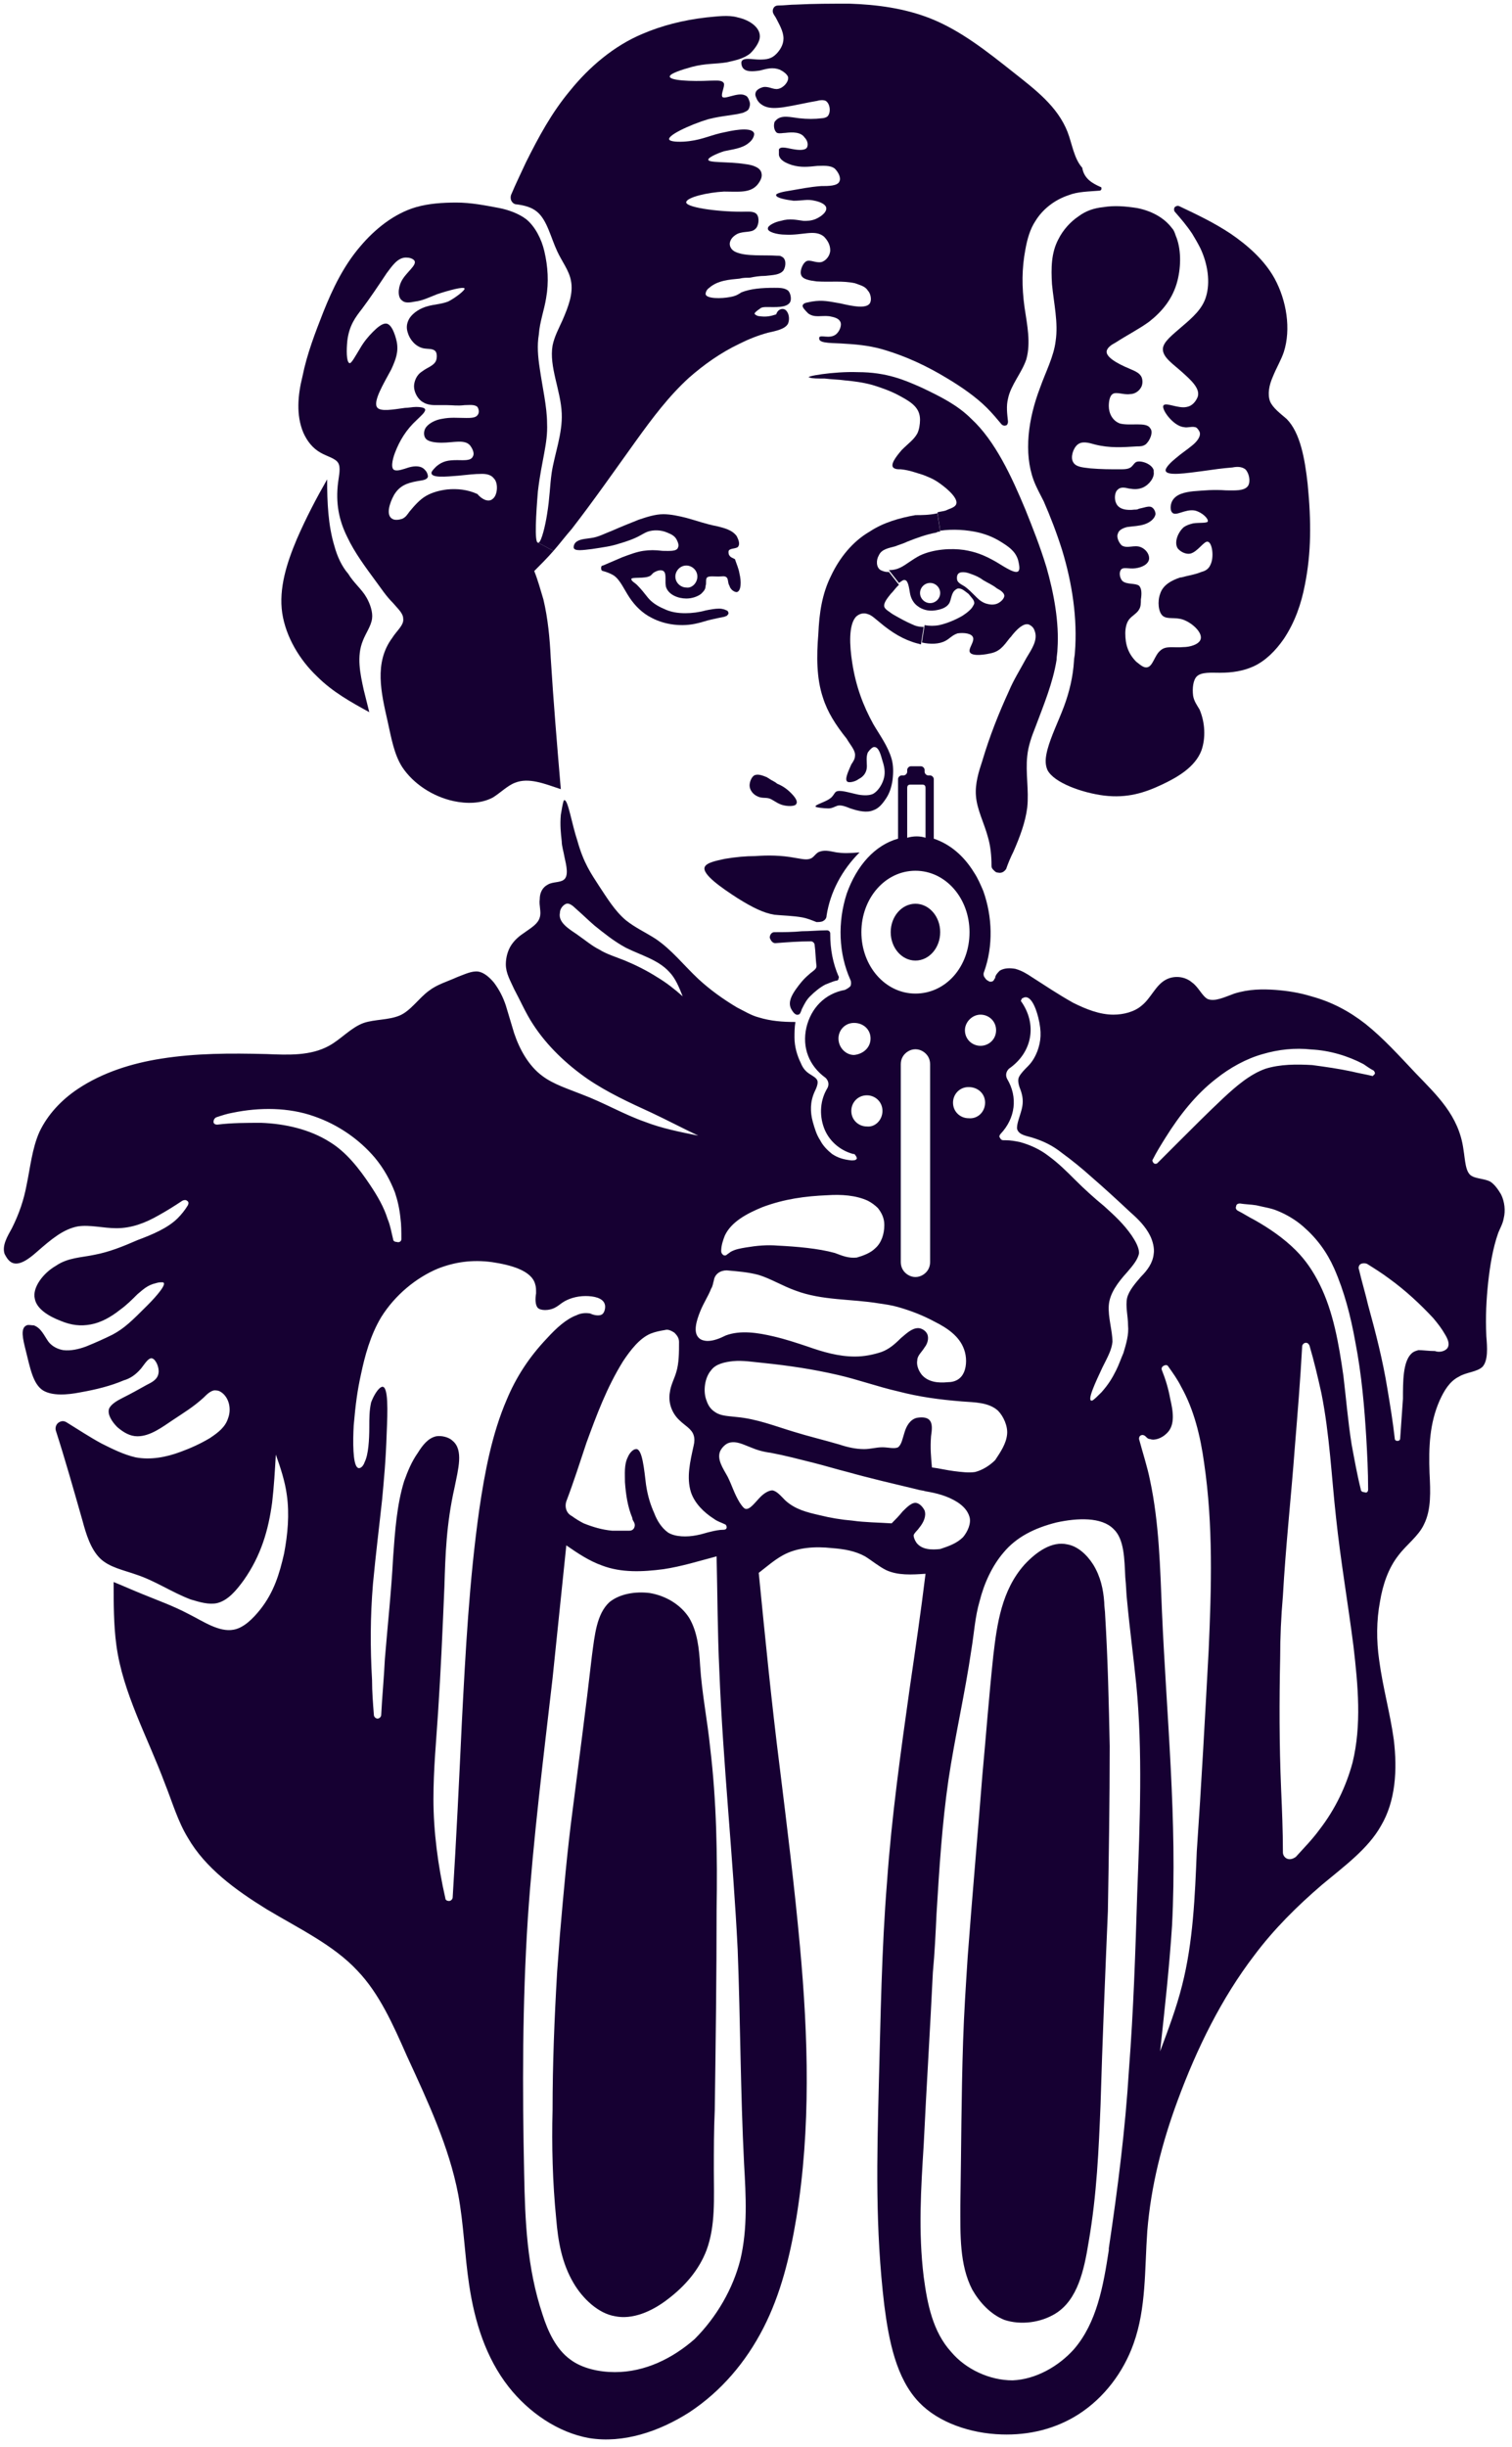 <svg width="165" height="267" viewBox="0 0 165 267" fill="none" xmlns="http://www.w3.org/2000/svg">
<path d="M163.8 130.3C164.2 131.1 164.3 132.1 164.1 132.9C164 133.5 163.7 134 163.5 134.5C162.9 136.2 162.6 138.1 162.4 139.9C162.2 141.8 162.1 143.6 162.2 145.8C162.3 147 162.4 148.4 161.8 149.1C161.2 149.7 160 149.7 159.2 150.2C158.2 150.7 157.6 151.7 157.1 152.8C156 155.3 155.9 157.9 156 160.7C156.1 162.7 156.2 164.7 155.4 166.3C154.8 167.6 153.5 168.5 152.6 169.7C151.5 171.1 150.9 172.9 150.6 174.7C150.2 176.8 150.2 179 150.5 181.1C150.9 184.1 151.7 186.9 152.1 189.8C152.5 193.1 152.3 196.5 150.7 199.2C149.3 201.7 146.7 203.6 144.3 205.6C141.5 208 139 210.5 136.9 213.3C133.3 218 130.6 223.5 128.5 229.2C126.8 233.8 125.6 238.5 125.2 243.4C124.9 247.6 125.1 251.8 123.7 255.7C122.6 258.8 120.5 261.6 117.7 263.4C115.2 265 112.3 265.7 109.3 265.6C105.9 265.5 102.4 264.3 100.3 262.1C97.8 259.5 97 255.4 96.5 251.5C95.5 243.1 95.7 235.4 95.9 227.5C96.1 220.2 96.2 212.7 96.8 205.3C97.3 198.2 98.3 191.1 99.3 184C99.9 179.9 100.5 175.8 101 171.7C99.5 171.8 98 171.9 96.7 171.3C95.9 170.9 95.2 170.3 94.4 169.8C93.3 169.2 92.1 169 90.8 168.9C89 168.7 87 168.8 85.4 169.7C84.5 170.2 83.7 170.9 82.8 171.6C83.5 178.7 84.2 185.8 85.1 192.9C85.9 199.4 86.7 205.8 87.3 212.4C88.2 222.2 88.5 232.2 86.9 242C86.2 246.2 85.2 250.3 83.3 254C81.4 257.7 78.7 260.9 75.2 263.2C71.9 265.3 68 266.6 64.3 266C60.9 265.4 57.7 263.2 55.5 260.4C53 257.2 51.8 253.3 51.2 249.3C50.7 246 50.6 242.6 50 239.4C49 234.2 46.7 229.3 44.4 224.3C42.9 220.9 41.4 217.5 39 215C36.4 212.2 32.6 210.4 29.1 208.3C25.7 206.2 22.4 203.8 20.5 200.5C19.4 198.7 18.8 196.6 18 194.6C16.1 189.5 13.4 184.7 12.7 179.5C12.4 177.3 12.4 174.9 12.4 172.6C13.4 173 14.5 173.5 15.5 173.9C17.2 174.6 18.9 175.2 20.6 176.1C22.2 176.9 23.9 178.1 25.5 177.8C26.6 177.6 27.6 176.6 28.4 175.6C29.9 173.7 30.5 171.7 31 169.5C31.4 167.4 31.6 165.2 31.3 163.1C31.1 161.6 30.6 160.1 30.1 158.7C30 160.4 29.9 162.2 29.7 163.9C29.3 166.9 28.5 169.7 26.6 172.4C25.8 173.5 24.9 174.6 23.7 174.9C22.8 175.1 21.8 174.8 20.8 174.5C18.7 173.7 17 172.5 14.9 171.8C13.5 171.3 11.9 171 10.9 170C9.9 169 9.4 167.4 9 165.9C8 162.4 7.1 159.2 6.1 156.1C6 155.8 6.1 155.4 6.4 155.2C6.7 155 7 155 7.3 155.2C8.6 156 9.8 156.8 11.1 157.5C12.3 158.1 13.5 158.7 14.8 159C16.4 159.3 18.1 159 19.7 158.4C20.8 158 21.9 157.5 22.9 156.9C23.8 156.3 24.6 155.7 24.9 154.7C25.2 153.9 25.1 152.8 24.4 152.1C24.2 151.9 23.9 151.7 23.6 151.7C23.1 151.6 22.6 152.1 22.2 152.5C21.1 153.5 20.1 154.1 18.9 154.9C17.7 155.7 16.4 156.7 15 156.7C14.2 156.7 13.5 156.3 12.8 155.7C12.2 155.1 11.7 154.3 11.9 153.7C12.1 153.2 12.8 152.8 13.4 152.5C14.4 152 15.1 151.6 16 151.1C16.6 150.8 17.2 150.5 17.3 149.8C17.4 149.2 17 148.3 16.6 148.2C16.2 148.1 15.8 148.8 15.4 149.3C14.8 150 14.2 150.4 13.5 150.6C12.1 151.2 10.5 151.6 8.8 151.9C7.3 152.2 5.7 152.3 4.7 151.7C3.6 151 3.3 149.3 2.8 147.3C2.5 146.1 2.2 144.9 2.9 144.6C3.1 144.5 3.4 144.6 3.7 144.6C4.5 144.9 4.8 145.7 5.3 146.4C5.7 146.9 6.3 147.2 6.9 147.3C7.7 147.4 8.6 147.2 9.4 146.9C10.4 146.5 11.5 146 12.3 145.6C13.6 144.9 14.4 144.1 16.1 142.4C17.1 141.4 18.4 139.9 17.7 139.9C17.5 139.9 17.3 139.9 17 140C16.1 140.2 15.6 140.7 15 141.2C14.4 141.8 13.8 142.4 13.1 142.9C12.1 143.7 11 144.3 9.9 144.5C8.8 144.7 7.8 144.6 6.6 144.1C5.3 143.6 4 142.8 3.8 141.7C3.5 140.5 4.7 138.9 6.1 138.1C7.4 137.2 8.9 137.2 10.3 136.9C11.9 136.6 13.4 136 15 135.3C16.6 134.7 18.3 134 19.4 132.9C19.8 132.5 20.2 132 20.5 131.5C20.6 131.3 20.6 131.1 20.4 131C20.3 130.9 20.1 130.9 19.9 131C19 131.6 18.2 132.1 17.3 132.6C15.9 133.4 14.4 134 12.7 134C11.3 134 9.8 133.6 8.5 133.8C6.9 134.1 5.6 135.2 4 136.6C3.1 137.4 2 138.2 1.2 137.7C0.9 137.5 0.7 137.2 0.5 136.8C0.2 135.9 0.8 134.9 1.3 134C2.1 132.4 2.6 130.9 2.9 129.3C3.3 127.4 3.5 125.3 4.3 123.5C5.2 121.6 6.7 120 8.5 118.8C11.2 117 14.4 116 17.6 115.5C21.4 114.9 25.1 114.9 29.1 115C31.5 115.1 33.9 115.2 35.9 114.1C37.2 113.4 38.3 112.1 39.7 111.6C40.9 111.2 42.4 111.3 43.6 110.8C44.8 110.3 45.7 108.9 46.8 108.1C47.7 107.4 48.8 107.1 49.9 106.6C50.7 106.3 51.5 105.9 52.2 106C52.8 106.1 53.4 106.6 53.9 107.2C54.5 108 54.9 108.8 55.2 109.7C55.5 110.7 55.8 111.7 56.1 112.7C56.7 114.5 57.7 116.3 59.2 117.4C60.4 118.3 62 118.8 63.5 119.4C65.9 120.3 68.1 121.6 70.4 122.4C72.2 123.1 74.2 123.5 76.2 123.9C74.5 123.1 72.8 122.2 71.1 121.4C68.7 120.3 66.3 119.2 64.1 117.7C61.8 116.1 59.7 114.1 58.2 111.8C57.4 110.6 56.8 109.2 56.1 107.9C55.7 107 55.2 106.2 55.2 105.2C55.2 104.5 55.4 103.7 55.8 103.1C56.2 102.5 56.7 102.1 57.3 101.7C58 101.2 58.7 100.8 58.9 100.1C59.1 99.5 58.8 98.8 58.9 98.1C58.9 97.4 59.2 96.8 59.8 96.5C60.3 96.2 61.1 96.3 61.5 96C62.1 95.6 61.8 94.4 61.6 93.5C61.5 92.9 61.3 92.3 61.3 91.8C61.2 90.9 61.1 90 61.2 88.9C61.3 88.3 61.4 87.7 61.5 87.4C61.5 87.3 61.6 87.3 61.6 87.3C62 87.3 62.4 89.9 63 91.7C63.7 94.2 64.5 95.3 65.4 96.7C66.2 97.9 67.1 99.4 68.3 100.4C69.3 101.2 70.4 101.7 71.5 102.4C73.3 103.6 74.6 105.3 76.2 106.8C77.5 108 78.9 109 80.4 109.9C81.2 110.3 82 110.8 82.8 111C84.1 111.4 85.4 111.5 86.8 111.5C86.7 112.1 86.7 112.7 86.7 113.2C86.7 114.2 87 115.2 87.4 116C87.6 116.5 87.9 116.9 88.4 117.2C88.7 117.4 89.1 117.6 89.2 117.9C89.3 118.2 89.1 118.7 88.9 119.1C88.4 120.2 88.4 121.3 88.7 122.4C88.9 123.1 89.1 123.8 89.5 124.4C89.8 125 90.3 125.5 90.8 125.9C91.4 126.3 92 126.5 92.9 126.6C93.2 126.6 93.4 126.6 93.5 126.4C93.5 126.3 93.5 126.3 93.4 126.1C93.4 126.1 93.4 126.1 93.3 126C93.3 125.9 93.2 125.9 93.1 125.9C91.6 125.5 90.4 124.4 89.9 123C89.4 121.6 89.5 120 90.3 118.7C90.5 118.3 90.4 117.9 90.1 117.6C88.3 116.3 87.5 114.3 88 112.1C88.5 110 90 108.4 92.2 108C92.4 107.9 92.6 107.8 92.8 107.6C92.9 107.4 92.9 107.1 92.8 106.9C91.5 104 91.4 100.6 92.4 97.5C93.5 94.4 95.5 92.2 98 91.5C98 89.3 98 87.2 98 85C98 84.8 98.2 84.6 98.4 84.6C98.5 84.6 98.5 84.6 98.6 84.6C98.8 84.6 99 84.4 99 84.2C99 84.1 99 84.1 99 84C99 83.8 99.2 83.6 99.4 83.6C99.8 83.6 100.1 83.6 100.5 83.6C100.7 83.6 100.9 83.8 100.9 84C100.9 84.1 100.9 84.1 100.9 84.2C100.9 84.4 101.1 84.6 101.3 84.6C101.4 84.6 101.4 84.6 101.5 84.6C101.7 84.6 101.9 84.8 101.9 85C101.9 87.2 101.9 89.4 101.9 91.5C103.7 92.1 105.2 93.4 106.3 95.2C106.7 95.8 107 96.5 107.3 97.2C108.3 100 108.4 103.2 107.4 106C107.3 106.2 107.3 106.5 107.5 106.7C107.6 106.9 107.8 107 108 107.1H108.1C108.2 107.1 108.3 107.1 108.4 107C108.5 106.9 108.5 106.8 108.6 106.7C108.6 106.4 108.9 106.1 109.1 105.9C109.6 105.6 110.2 105.6 110.8 105.7C111.5 105.9 112 106.2 112.6 106.6C114 107.5 115.5 108.5 117.1 109.4C118.5 110.1 120 110.7 121.5 110.7C122.6 110.7 123.8 110.4 124.6 109.7C125.6 108.9 126.1 107.5 127.2 106.9C128.1 106.4 129.3 106.5 130.1 107.2C130.8 107.7 131.2 108.7 131.8 109C132.6 109.3 133.6 108.8 134.7 108.4C136.3 107.9 137.8 107.9 139.2 108C140.5 108.1 141.8 108.3 143.1 108.7C145.3 109.3 147.2 110.3 149 111.7C151 113.3 152.7 115.2 154.5 117.1C156.8 119.5 159.2 121.7 159.7 125.4C159.9 126.6 159.9 127.9 160.6 128.3C161.1 128.6 162 128.6 162.6 128.9C163.1 129.2 163.5 129.8 163.8 130.3ZM158 147C158.2 146.6 158 146.1 157.7 145.6C157.3 144.9 156.9 144.4 156.4 143.8C155 142.3 153.4 140.8 151.6 139.5C150.8 138.9 150 138.4 149.2 137.9C149 137.8 148.7 137.8 148.5 137.9C148.3 138 148.2 138.3 148.3 138.5C148.6 139.8 149 141.1 149.3 142.4C150.1 145.3 150.9 148.4 151.4 151.5C151.7 153.3 152 155.1 152.2 156.9C152.2 157.1 152.3 157.2 152.5 157.2C152.7 157.2 152.8 157.1 152.8 156.9C152.9 155.4 153 154.1 153.1 152.6C153.1 150.7 153.1 148.6 154 147.7C154.2 147.5 154.4 147.4 154.8 147.3C155.3 147.3 155.9 147.4 156.6 147.4C157.1 147.6 157.8 147.4 158 147ZM150 117.2C150.1 117.1 150 116.9 149.9 116.8C149.5 116.6 149.1 116.3 148.8 116.1C147.1 115.2 145.1 114.6 143.1 114.5C141.3 114.3 139.5 114.5 137.8 115C136 115.5 134.2 116.5 132.7 117.7C130.5 119.4 128.7 121.7 127.2 124.1C126.7 124.9 126.2 125.7 125.8 126.5C125.7 126.6 125.8 126.8 125.9 126.9C126 127 126.2 127 126.3 126.9C127.1 126.1 127.8 125.4 128.6 124.6C130.2 123 131.8 121.4 133.5 119.8C134.9 118.5 136.4 117.2 138.1 116.6C139.7 116.1 141.5 116.1 143.2 116.2C144.7 116.4 146.1 116.6 147.5 116.9C148.3 117.1 149 117.2 149.8 117.4C149.8 117.4 149.9 117.3 150 117.2ZM149.3 162.5C149.3 160.5 149.2 158.7 149.1 156.9C148.9 153.6 148.6 150 147.9 146.4C147.4 143.6 146.7 140.9 145.6 138.4C144.8 136.6 143.7 135.1 142.2 133.8C141.4 133.1 140.4 132.5 139.4 132.1C138.7 131.8 137.9 131.7 137.1 131.5C136.5 131.4 135.9 131.4 135.3 131.3C135.1 131.3 134.9 131.4 134.9 131.6C134.8 131.8 134.9 132 135.1 132.1C135.7 132.4 136.3 132.8 136.9 133.1C138.5 134 140.1 135.1 141.4 136.4C142.5 137.5 143.3 138.7 144 140.1C145.5 143.1 146.1 146.6 146.6 150.1C146.9 152.6 147.1 155.1 147.5 157.6C147.8 159.2 148.1 160.9 148.5 162.5C148.5 162.7 148.7 162.8 148.9 162.8C149.1 162.9 149.3 162.8 149.3 162.5ZM147.6 192.3C148.6 188.2 148.2 183.9 147.7 179.6C147.1 174.9 146.3 170.3 145.8 165.6C145.3 161.1 145.1 156.5 144.2 152C143.8 150.2 143.4 148.5 142.9 146.8C142.8 146.6 142.7 146.5 142.5 146.5C142.3 146.5 142.1 146.7 142.1 146.9C141.9 150.6 141.6 154.2 141.3 157.9C140.9 163.3 140.3 168.7 140 174.1C139.8 176.4 139.7 178.6 139.7 180.9C139.6 185.6 139.6 190.3 139.8 195.1C139.9 197.4 140 199.7 140 202.1C140 202.4 140.2 202.7 140.5 202.8C140.8 202.9 141.1 202.8 141.4 202.6C142.3 201.6 143.2 200.7 144 199.6C145.7 197.4 146.9 194.9 147.6 192.3ZM131.9 180C132.2 173.2 132.4 166.4 131.4 159.6C131 156.7 130.3 153.8 128.9 151.3C128.5 150.5 128 149.8 127.5 149.1C127.4 148.9 127.2 148.9 127 149C126.8 149.1 126.7 149.3 126.8 149.5C127.2 150.5 127.5 151.5 127.7 152.6C128 153.9 128.3 155.5 127.3 156.4C126.8 156.9 126 157.2 125.5 157C125.3 157 125.2 156.9 125 156.7C124.9 156.6 124.7 156.5 124.5 156.6C124.3 156.7 124.3 156.9 124.3 157C124.7 158.5 125.2 160 125.5 161.5C126.5 166.2 126.6 171 126.8 175.8C127.3 187.3 128.5 198.7 127.9 210.1C127.6 214.7 127.1 219.2 126.6 223.8C127.5 221.4 128.4 219 129 216.6C130.2 211.9 130.4 206.9 130.6 202C131.1 194.8 131.5 187.4 131.9 180ZM125.9 136.8C126 136.2 125.8 135.4 125.5 134.8C125 133.8 124.2 133 123.4 132.3C121.9 130.9 120.6 129.7 119.1 128.4C118.1 127.5 117 126.6 115.9 125.8C114.9 125 113.9 124.5 112.6 124.1C111.9 123.9 111.2 123.8 111 123.2C110.9 122.7 111.3 121.8 111.5 121C111.7 120.2 111.6 119.6 111.4 119C111.2 118.5 111 117.9 111.2 117.5C111.4 117.1 111.8 116.7 112.2 116.3C112.7 115.8 113 115.2 113.2 114.7C113.6 113.6 113.7 112.6 113.3 111C113 109.8 112.4 108.4 111.6 108.9C111.5 108.9 111.5 109 111.4 109.2C113.2 111.7 112.7 114.8 110.1 116.6C109.8 116.9 109.7 117.3 109.9 117.7C111.1 119.7 110.8 122 109.2 123.7C109.1 123.8 109 124 109.1 124.1C109.2 124.3 109.3 124.4 109.5 124.4C109.6 124.4 109.6 124.4 109.7 124.4C110.3 124.4 110.8 124.5 111.3 124.6C112.4 124.9 113.5 125.4 114.4 126.1C115.5 126.9 116.4 127.8 117.3 128.7C118.3 129.7 119.4 130.7 120.5 131.6C121.6 132.6 122.6 133.5 123.5 134.8C123.9 135.4 124.3 136.1 124.3 136.7C124.2 137.4 123.6 138.1 123 138.8C122 139.9 121.1 141.1 121 142.4C120.9 143.7 121.4 145.2 121.4 146.4C121.3 147.3 120.9 148 120.3 149.2C119.6 150.7 118.5 153 119.2 152.8C119.4 152.7 119.8 152.3 120.2 151.9C121 151 121.4 150.3 121.8 149.5C122.1 148.9 122.3 148.3 122.6 147.6C122.9 146.6 123.2 145.6 123.1 144.6C123.1 143.6 122.8 142.5 123 141.6C123.2 140.8 123.9 140 124.5 139.3C125.2 138.6 125.8 137.8 125.9 136.8ZM124.1 206.6C124.4 198.8 124.7 191 124 183.8C123.7 180.8 123.3 177.9 123 174.7C122.9 173.9 122.9 173 122.8 172.1C122.7 170.1 122.7 167.9 121.5 166.8C120.2 165.5 117.6 165.6 115.3 166.1C112.9 166.7 110.9 167.7 109.5 169.4C108.3 170.8 107.4 172.7 106.9 174.7C106.4 176.4 106.3 178.2 106 180C105.3 184.8 104.2 189.5 103.5 194.2C102.8 199 102.5 203.9 102.2 208.8C102.1 210.9 102 213.1 101.8 215.2C101.5 221.5 101.1 227.7 100.8 234C100.5 238.8 100.2 243.5 100.8 248.4C101.2 251.4 101.8 254.4 103.8 256.6C105.4 258.5 108 259.7 110.5 259.7C113 259.6 115.5 258.2 117.2 256.3C119.7 253.4 120.4 249.4 121 245.5C121 245.4 121 245.4 121 245.3C122 238.6 122.8 232.3 123.2 225.8C123.7 219.3 123.9 213 124.1 206.6ZM109.9 156.5C110 155.6 109.5 154.5 108.9 153.9C107.9 153 106.4 153 105 152.9C102.5 152.7 100.3 152.4 98 151.8C95.8 151.3 93.6 150.5 91.4 150C88.8 149.4 86.2 149 83.3 148.7C82.2 148.6 81.1 148.4 80 148.5C79.1 148.6 78.1 148.8 77.6 149.5C76.9 150.3 76.7 151.8 77.1 152.8C77.3 153.4 77.6 153.8 78.1 154.1C78.7 154.5 79.6 154.5 80.4 154.6C82.6 154.8 84.6 155.6 86.6 156.2C88.2 156.7 89.9 157.1 91.6 157.6C92.5 157.9 93.4 158.1 94.3 158.1C95 158.1 95.6 157.9 96.3 157.9C96.9 157.9 97.6 158.1 98 157.9C98.4 157.6 98.5 156.9 98.7 156.3C98.9 155.6 99.3 154.9 100 154.7C100.5 154.6 101.1 154.6 101.4 154.9C101.8 155.3 101.7 156 101.6 156.7C101.5 158 101.6 159 101.7 160.1C102.5 160.2 103.3 160.4 104.1 160.5C104.9 160.6 105.7 160.7 106.4 160.6C107.2 160.4 108 159.9 108.6 159.3C109.2 158.4 109.8 157.5 109.9 156.5ZM108.7 112.4C108.7 111.4 107.9 110.7 107 110.7C106.1 110.7 105.3 111.5 105.3 112.4C105.3 113.4 106.1 114.1 107 114.1C107.9 114.1 108.7 113.4 108.7 112.4ZM107.5 120.3C107.5 119.3 106.7 118.6 105.7 118.6C104.7 118.6 104 119.4 104 120.3C104 121.3 104.8 122 105.7 122C106.7 122.1 107.5 121.3 107.5 120.3ZM105.1 167.7C105.6 167.1 106 166.2 105.8 165.5C105.6 164.8 105.1 164.3 104.5 163.9C103.4 163.2 102.2 162.9 101 162.7C100.7 162.6 100.4 162.6 100.1 162.5C97.6 161.9 95 161.3 92.5 160.6C91.3 160.3 90 159.9 88.8 159.6C87.2 159.2 85.7 158.8 84.1 158.5C83.3 158.4 82.6 158.2 81.9 157.9C81.1 157.6 80.4 157.2 79.6 157.4C79.2 157.5 78.8 157.9 78.6 158.3C78.2 159.2 78.9 160.2 79.4 161.1C79.9 162.1 80.1 162.9 80.7 163.9C80.9 164.2 81.1 164.5 81.3 164.6C81.8 164.8 82.4 163.9 83 163.3C83.4 162.9 83.9 162.6 84.3 162.6C84.8 162.7 85.2 163.2 85.7 163.7C86.8 164.7 88.1 165 89.4 165.3C90.6 165.6 91.8 165.8 93 165.9C94.4 166.1 95.8 166.1 97.3 166.2C97.7 165.8 98.1 165.4 98.5 164.9C99 164.4 99.6 163.8 100.1 164C100.4 164.1 100.7 164.4 100.9 164.8C101.1 165.4 100.8 166.1 100.3 166.7C100.1 167 99.8 167.2 99.7 167.5C99.7 167.7 99.8 168 100 168.3C100.6 169.1 101.7 169.1 102.6 169C103.5 168.7 104.4 168.4 105.1 167.7ZM105.2 149.7C105.5 149 105.5 148 105.2 147.2C104.7 145.8 103.4 144.9 102 144.2C100.7 143.5 99.4 143 98 142.6C97.3 142.4 96.6 142.3 95.9 142.2C92.9 141.7 89.7 141.9 86.8 140.8C85.4 140.3 84.1 139.5 82.8 139.1C81.7 138.8 80.5 138.7 79.3 138.6C78.6 138.6 78 139 77.9 139.7C77.8 140 77.8 140.3 77.6 140.6C77.3 141.4 76.8 142.1 76.4 143.1C76 144.1 75.6 145.4 76.3 146C76.5 146.2 76.9 146.3 77.2 146.3C77.9 146.3 78.6 146 79.2 145.7C80.8 145.1 82.7 145.4 84.4 145.8C85.7 146.1 86.9 146.5 88.1 146.9C89.8 147.5 91.5 148 93.3 148C94.3 148 95.3 147.8 96.2 147.5C97 147.2 97.6 146.7 98.3 146C98.9 145.5 99.5 144.9 100.2 144.9C100.5 144.9 100.9 145.1 101.1 145.4C101.4 145.8 101.3 146.5 100.9 147C100.6 147.5 100.1 147.9 100.1 148.4C100 148.9 100.2 149.5 100.6 150C101.3 150.8 102.4 150.9 103.4 150.8C104.3 150.8 104.9 150.4 105.2 149.7ZM105.8 101.7C105.8 98 103.2 95 99.9 95C96.6 95 94 98 94 101.7C94 105.4 96.6 108.4 99.9 108.4C103.2 108.4 105.8 105.5 105.8 101.7ZM100.7 139.1C101.2 138.8 101.5 138.3 101.5 137.7C101.5 130.5 101.5 123.3 101.5 116.1C101.5 115.5 101.2 115 100.7 114.7C100.2 114.4 99.6 114.4 99.1 114.7C98.6 115 98.3 115.5 98.3 116.1C98.3 123.3 98.3 130.5 98.3 137.7C98.3 138.3 98.6 138.8 99.1 139.1C99.6 139.4 100.2 139.4 100.7 139.1ZM101 91.4C101 89.6 101 87.8 101 86C101 85.7 100.9 85.6 100.6 85.6C100.2 85.6 99.8 85.6 99.4 85.6C99.1 85.6 99 85.7 99 86C99 87.8 99 89.6 99 91.4C99.7 91.2 100.4 91.2 101 91.4ZM95.5 136.2C96.2 135.6 96.5 134.6 96.5 133.7V133.6C96.5 132.9 96.2 132.3 95.8 131.8C95.5 131.5 95.1 131.2 94.7 131C93.4 130.4 91.8 130.3 90.3 130.4C87.9 130.5 85.6 130.8 83.2 131.7C81.5 132.4 79.8 133.3 79.1 134.8C78.9 135.3 78.7 135.9 78.7 136.5C78.7 136.7 78.8 136.8 78.9 136.9C79 137 79.2 137 79.3 136.9C79.4 136.8 79.6 136.7 79.7 136.6C80.2 136.3 80.8 136.2 81.4 136.1C82.6 135.9 83.7 135.8 84.9 135.9C86.9 136 89.3 136.2 91.1 136.7C91.9 137 92.6 137.3 93.5 137.2C94.2 137 95 136.7 95.5 136.2ZM96.3 121.2C96.3 120.2 95.5 119.5 94.6 119.5C93.6 119.5 92.9 120.3 92.9 121.2C92.9 122.2 93.7 122.9 94.6 122.9C95.5 123 96.3 122.2 96.3 121.2ZM95 113.3C95 112.3 94.2 111.6 93.2 111.6C92.2 111.6 91.5 112.4 91.5 113.3C91.5 114.3 92.3 115.1 93.2 115.1C94.2 115 95 114.3 95 113.3ZM80.8 246.5C81.6 243.1 81.4 239.6 81.2 236.1C80.8 228.2 80.8 220.5 80.5 212.7C80 202.6 78.9 192.4 78.5 182.3C78.3 178.1 78.3 174 78.2 169.8C76.3 170.3 74.4 170.9 72.4 171.2C70.1 171.5 67.8 171.6 65.7 170.8C64.3 170.3 63.1 169.5 61.8 168.6C61.3 173.4 60.8 178.3 60.3 183.1C59.3 191.8 58.2 200.5 57.6 209.3C57 218.6 57 227.9 57.2 237.2C57.3 242.3 57.5 247.4 59.2 252.5C59.8 254.4 60.7 256.3 62.2 257.4C63.5 258.4 65.4 258.8 67.1 258.8C70.4 258.8 73.4 257.3 75.8 255.2C78.2 252.8 80 249.7 80.8 246.5ZM79.3 166.6C79.3 166.5 79.2 166.3 79.1 166.3C78.7 166.1 78.3 166 77.9 165.7C76.8 165 75.8 164 75.4 162.8C74.9 161.2 75.3 159.5 75.7 157.7C75.8 157.3 75.8 156.9 75.7 156.6C75.5 155.9 74.7 155.5 74.2 155C73.3 154.2 72.9 153 73.1 151.9C73.2 151.1 73.6 150.4 73.8 149.7C74.1 148.7 74.1 147.6 74.1 146.4C74.1 146 73.9 145.7 73.6 145.4C73.3 145.2 72.9 145 72.6 145.1C72 145.2 71.5 145.3 71 145.5C69.8 146 68.8 147.3 68 148.5C66.2 151.4 65.1 154.4 64 157.4C63.3 159.5 62.6 161.7 61.8 163.8C61.6 164.4 61.8 165.1 62.4 165.4C62.8 165.7 63.3 166 63.7 166.2C64.7 166.6 65.7 166.9 66.8 167C67.4 167 68.1 167 68.7 167C68.9 167 69.1 166.9 69.2 166.7C69.3 166.5 69.3 166.3 69.2 166.1C69.1 165.9 69 165.8 69 165.6C68.5 164.4 68.3 163.1 68.2 161.7C68.2 160.8 68.1 159.8 68.5 159C68.7 158.5 69.1 158.1 69.4 158.1C70.1 158 70.3 160.4 70.5 162C70.7 163.3 71 164.2 71.4 165.1C71.7 165.9 72.2 166.7 72.9 167.2C73.7 167.7 75 167.7 76 167.5C76.6 167.4 77.1 167.2 77.6 167.1C78 167 78.5 166.9 78.9 166.9C79.2 166.9 79.3 166.8 79.3 166.6ZM74.5 108.7C74.1 107.7 73.7 106.7 73 106C71.8 104.7 69.9 104.2 68.3 103.4C67 102.7 65.9 101.8 64.9 101C64.2 100.4 63.6 99.8 62.8 99.1C62.5 98.8 62.1 98.5 61.8 98.6C61.5 98.7 61.1 99.1 61.1 99.6C60.9 100.6 62 101.3 62.9 101.9C63.9 102.6 64.6 103.2 65.4 103.6C66.2 104.1 67.2 104.4 68.2 104.8C69.4 105.3 70.6 105.9 71.7 106.6C72.7 107.2 73.6 107.9 74.5 108.7ZM65.7 143.4C66 143.2 66.1 142.6 66 142.3C65.8 141.6 64.8 141.4 63.9 141.4C62.9 141.4 62 141.7 61.4 142.1C61.1 142.3 60.9 142.5 60.5 142.7C59.9 143 59 143 58.7 142.7C58.4 142.4 58.4 141.7 58.5 141.1C58.5 140.7 58.5 140.4 58.4 140.1C58 138.6 55.7 138 53.7 137.7C51.5 137.4 49.6 137.7 47.8 138.4C45.4 139.4 43.1 141.3 41.6 143.7C40.4 145.7 39.8 148 39.4 149.9C39 151.7 38.8 153.2 38.6 155.5C38.5 157.3 38.5 159.7 39 160.1C39.2 160.3 39.6 160.1 39.8 159.5C40.2 158.7 40.3 157.1 40.3 155.7C40.3 154.7 40.3 153.9 40.5 153C40.8 152.2 41.3 151.4 41.7 151.3C42.4 151.2 42.3 154 42.2 156.3C42.1 159.4 41.9 161.4 41.7 163.6C41.4 166.4 41 169.6 40.7 172.8C40.4 176.4 40.4 179.8 40.6 183.3C40.6 184.6 40.7 185.8 40.8 187.1C40.8 187.3 41 187.5 41.2 187.5C41.4 187.5 41.6 187.3 41.6 187.1C41.7 185.1 41.9 183.1 42 181C42.3 177.3 42.7 173.7 42.9 169.9C43.1 167.1 43.3 164.2 44.1 161.6C44.5 160.5 44.9 159.5 45.6 158.5C46.1 157.7 46.7 156.9 47.6 156.7C48.2 156.6 49 156.8 49.4 157.2C50.6 158.2 50 160.3 49.6 162.3C48.7 166.3 48.6 169.7 48.5 173C48.3 177.8 48.1 182.4 47.8 186.9C47.6 190 47.3 193 47.3 196.3C47.3 199.8 47.8 203.6 48.6 207.1C48.6 207.3 48.8 207.4 49 207.4C49.2 207.4 49.4 207.2 49.4 207C49.8 200.6 50.1 194.3 50.4 187.9C50.8 180.2 51.2 172.5 52.3 164.7C52.9 160.6 53.7 156.4 55.3 152.7C56.3 150.3 57.7 148.1 59.7 146C60.7 144.9 61.8 143.9 62.9 143.5C63.3 143.3 63.8 143.2 64.4 143.3C64.8 143.5 65.4 143.6 65.7 143.4ZM43.8 135.2C43.8 134.4 43.8 133.6 43.7 132.9C43.6 131.9 43.4 131 43.1 130.1C42.6 128.8 41.9 127.5 40.9 126.3C39.2 124.3 36.9 122.7 34.3 121.8C31.5 120.8 28.3 120.8 25.4 121.4C24.8 121.5 24.2 121.7 23.6 121.9C23.4 122 23.3 122.2 23.3 122.4C23.3 122.6 23.5 122.7 23.7 122.7C25.3 122.5 26.9 122.5 28.5 122.5C31.1 122.6 33.8 123.2 36 124.6C37.8 125.7 39.2 127.5 40.4 129.3C41.2 130.5 41.9 131.7 42.3 133C42.6 133.7 42.7 134.4 42.9 135.2C42.9 135.4 43.1 135.5 43.3 135.5C43.6 135.6 43.8 135.4 43.8 135.2Z" fill="#160032"/>
<path d="M142.7 52.8C143.1 56.9 143.1 60.3 142.4 63.8C142 65.9 141.3 67.9 140.1 69.7C139.2 71 138.1 72.1 136.8 72.7C135.7 73.2 134.5 73.4 133.1 73.4C132.2 73.4 131.1 73.3 130.6 73.8C130.2 74.2 130.1 75.1 130.2 75.9C130.3 76.5 130.6 76.9 130.9 77.4C131.5 78.8 131.6 80.5 131.1 81.9C130.4 83.7 128.5 84.8 126.8 85.6C124.9 86.5 123 87.1 120.5 86.8C118.1 86.5 115 85.4 114.3 84C114 83.3 114.1 82.6 114.3 81.8C114.7 80.3 115.5 78.7 116.1 77.1C116.7 75.5 117.1 73.8 117.2 72.1C117.2 71.8 117.3 71.5 117.3 71.2C117.6 67.5 117 63.6 115.9 60C115.3 58.1 114.6 56.3 113.9 54.7C113.5 53.9 113.1 53.2 112.8 52.4C111.7 49.4 112.2 45.7 113.5 42.3C114.1 40.6 115 38.9 115.2 37.2C115.5 35.2 115 33.1 114.8 31C114.7 29.3 114.7 27.6 115.5 26.1C116 25.1 116.8 24.2 117.7 23.6C118.5 23 119.4 22.7 120.4 22.6C121.6 22.4 122.8 22.5 124.1 22.7C125.6 23 127 23.7 127.9 24.9C128.1 25.1 128.2 25.4 128.3 25.7C128.9 27.1 128.9 29 128.5 30.6C128 32.6 126.8 34 125.4 35.1C124.3 35.9 123.1 36.5 121.7 37.4C121.3 37.6 120.9 37.9 120.8 38.2C120.5 38.9 122 39.7 123.2 40.2C123.9 40.5 124.4 40.7 124.6 41.2C124.7 41.5 124.7 41.8 124.6 42.1C124.4 42.6 123.9 43 123.3 43C122.6 43.1 121.8 42.7 121.4 43C121.1 43.2 121 43.8 121 44.3C121 45.1 121.4 45.9 122.2 46.2C123.3 46.5 125.1 46 125.5 46.7C125.9 47.1 125.5 48.1 125 48.5C124.7 48.7 124.4 48.7 124.1 48.7C122.5 48.8 121.1 48.9 119.5 48.5C118.8 48.3 118.1 48.1 117.6 48.5C117.1 48.9 116.8 49.9 117.1 50.4C117.4 51 118.3 51 119 51.1C120.2 51.2 121.1 51.2 122.2 51.2C122.7 51.2 123.2 51.2 123.5 50.9C123.7 50.7 123.8 50.5 124 50.4C124.5 50.2 125.7 50.6 125.9 51.3C125.9 51.4 125.9 51.4 125.9 51.5C126 52.1 125.4 52.9 124.7 53.2C124.2 53.4 123.8 53.4 123.2 53.3C122.8 53.2 122.3 53.1 122 53.4C121.6 53.7 121.6 54.5 121.8 54.9C122.1 55.6 123 55.7 123.8 55.6C124 55.6 124.1 55.6 124.3 55.5C124.8 55.4 125.3 55.2 125.6 55.3C125.9 55.4 126.1 55.8 126.1 56.1C126 56.6 125.5 57 124.9 57.2C124.3 57.4 123.7 57.4 123 57.5C122.6 57.6 122.1 57.8 122 58.2C121.8 58.6 122.1 59.2 122.4 59.5C123 59.9 123.8 59.4 124.5 59.7C125 59.9 125.4 60.4 125.4 60.9C125.4 61.5 124.7 61.9 123.9 62C123.2 62.1 122.5 61.8 122.3 62.2C122.1 62.5 122.2 63.1 122.5 63.4C123 63.8 123.9 63.6 124.3 63.9C124.6 64.2 124.6 64.8 124.5 65.4C124.5 65.8 124.5 66.2 124.3 66.5C124.1 66.9 123.5 67.2 123.2 67.6C122.9 68 122.8 68.6 122.8 69.1C122.8 70.3 123.1 71.3 124 72.2C124.4 72.5 124.8 72.9 125.2 72.8C125.8 72.7 126 71.5 126.6 71C127.2 70.4 128.1 70.7 129.1 70.6C129.9 70.6 130.8 70.3 131 69.8C131.3 69.1 130.2 68 129.1 67.6C128.2 67.3 127.4 67.6 126.9 67.2C126.4 66.8 126.3 65.6 126.6 64.8C126.9 63.8 127.9 63.3 128.8 63C128.8 63 128.8 63 128.9 63C129.6 62.8 130.4 62.7 131.1 62.4C131.5 62.3 131.9 62.1 132.1 61.6C132.5 60.8 132.3 59.2 131.8 59.1C131.4 59 130.7 60.2 129.9 60.4C129.4 60.5 128.8 60.2 128.5 59.8C128.1 59.1 128.6 58 129.2 57.5C129.5 57.3 129.8 57.2 130.2 57.1C130.8 57 131.7 57.1 131.8 56.9C131.9 56.6 131.2 55.9 130.4 55.7C129.3 55.5 128.3 56.4 127.9 55.9C127.7 55.7 127.7 55.1 127.9 54.7C128.3 53.9 129.3 53.7 130.2 53.6C131.5 53.5 132.4 53.4 133.8 53.5C134.7 53.5 135.8 53.6 136.2 53C136.5 52.5 136.3 51.6 135.9 51.2C135.5 50.9 135 50.9 134.5 51C133.3 51.1 132.6 51.2 131.2 51.4C129.6 51.6 127.2 52 127.2 51.3C127.2 51 127.8 50.4 128.3 50C129 49.4 129.5 49.1 130.1 48.6C130.6 48.2 131.1 47.6 130.9 47.1C130.8 46.9 130.6 46.6 130.4 46.6C130 46.5 129.6 46.7 129.2 46.6C128 46.5 126.6 44.5 127 44.2C127.3 43.9 128.6 44.6 129.5 44.4C130.1 44.3 130.5 43.8 130.7 43.3C131 42.4 130 41.5 129 40.6C128 39.7 126.9 39 126.9 38.1C126.9 37.3 128 36.5 128.9 35.7C130.2 34.6 131.2 33.7 131.6 32.4C132.1 30.8 131.8 28.8 131 27.1C130.7 26.5 130.4 26 130.1 25.5C129.5 24.6 128.9 23.9 128.2 23.1C128.1 23 128.1 22.7 128.2 22.6C128.3 22.5 128.5 22.4 128.7 22.5C130.6 23.4 132.5 24.3 134.3 25.5C136.2 26.8 138 28.4 139.1 30.4C140.4 32.8 140.9 35.9 140.1 38.4C139.8 39.3 139.3 40.1 138.9 41.1C138.5 42 138.3 43 138.6 43.8C138.9 44.5 139.7 45.1 140.4 45.7C141.9 47.2 142.4 50.1 142.7 52.8Z" fill="#160032"/>
<path d="M121.1 190.5C121.1 196.5 121 202.5 120.9 208.5C120.6 215.6 120.3 222.7 120.1 229.6C119.9 234.5 119.7 239.4 118.8 244.6C118.3 247.7 117.6 250.9 115.2 252.4C113.6 253.4 111.4 253.7 109.6 253.1C108.1 252.5 106.9 251.2 106.1 249.8C104.7 247.1 104.8 243.8 104.8 240.6C104.9 234.6 104.9 228.7 105.1 222.7C105.2 219.6 105.4 216.6 105.6 213.5C106.1 206.8 106.7 200.1 107.2 193.7C107.6 189.4 107.9 185.3 108.4 180.6C108.8 177.2 109.3 173.5 111.8 170.7C113.1 169.3 114.8 168.1 116.5 168.5C117.6 168.7 118.6 169.6 119.3 170.7C120.1 172 120.4 173.4 120.5 174.8C120.5 175.3 120.6 175.8 120.6 176.2C120.9 181.1 121 185.8 121.1 190.5Z" fill="#160032"/>
<path d="M120.1 20.4C120.2 20.4 120.2 20.5 120.2 20.6C120.2 20.7 120.1 20.8 120 20.8C118.8 20.9 117.6 20.9 116.6 21.3C115.1 21.8 113.8 22.8 113 24.1C112.4 25 112.1 26.1 111.9 27.2C111.5 29.3 111.5 31.3 111.8 33.5C112.1 35.5 112.5 37.4 112 39.2C111.5 40.7 110.3 42 110 43.5C109.8 44.3 109.9 45.1 110 46C110 46.2 109.9 46.4 109.8 46.4C109.6 46.5 109.4 46.4 109.3 46.3C108.8 45.7 108.3 45.1 107.7 44.5C106.5 43.3 104.9 42.2 103.4 41.3C101.1 39.9 98.9 38.9 96.6 38.2C95.3 37.8 94 37.6 92.2 37.5C91 37.4 89.5 37.5 89.4 37C89.4 36.9 89.4 36.8 89.4 36.8C89.6 36.5 90.5 37 91.2 36.5C91.6 36.2 91.9 35.5 91.7 35.1C91.5 34.7 91 34.6 90.5 34.5C89.6 34.4 88.9 34.7 88.2 34.2C87.9 33.9 87.5 33.5 87.6 33.3C87.7 33 88.2 33 88.6 32.9C89.8 32.7 90.5 32.9 91.7 33.1C93 33.4 94.8 33.8 95 32.9C95.1 32.6 95 32 94.7 31.7C94.4 31.2 93.8 31.1 93.3 30.9C91.9 30.6 90.7 30.8 89.1 30.7C88.4 30.6 87.5 30.5 87.4 29.9C87.3 29.5 87.6 28.7 88 28.5C88.4 28.3 89 28.7 89.6 28.6C90.1 28.5 90.6 27.9 90.6 27.3C90.6 26.7 90.3 26.2 89.9 25.8C88.9 25 87.6 25.7 85.7 25.6C84.8 25.6 83.7 25.3 83.8 24.9C83.8 24.6 84.6 24.2 85.2 24.1C86.2 23.8 86.9 24 87.7 24.1C88.1 24.1 88.5 24.1 89 23.9C89.7 23.6 90.4 23 90.1 22.5C89.9 22.2 89.4 22 88.9 21.9C88.1 21.7 87.6 21.9 86.6 21.9C85.8 21.8 84.7 21.6 84.7 21.3C84.6 21.1 85.5 20.9 86.2 20.8C87.4 20.6 88.3 20.4 89.6 20.3C90.4 20.3 91.4 20.3 91.6 19.8C91.8 19.4 91.5 18.8 91.1 18.4C90.6 18 89.8 18.1 89.2 18.1C88.2 18.2 87.4 18.3 86.4 18C85.8 17.8 85.1 17.5 85 16.9C85 16.7 85 16.5 85 16.3C85.2 15.9 86 16.2 86.7 16.3C87.3 16.4 88 16.4 88.1 16C88.2 15.7 88.1 15.3 87.8 15C87.4 14.4 86.5 14.4 85.7 14.5C85.4 14.5 85.1 14.6 84.8 14.5C84.5 14.3 84.4 13.8 84.5 13.4C84.5 13.3 84.6 13.2 84.7 13.1C85.3 12.5 86.3 12.8 87.2 12.9C88.1 13 88.9 13 89.7 12.9C89.9 12.9 90.2 12.8 90.3 12.7C90.7 12.3 90.6 11.3 90.1 11C89.9 10.9 89.5 10.9 89.2 11C88 11.2 86.8 11.5 85.5 11.7C84.7 11.8 83.8 11.9 83.1 11.4C82.8 11.2 82.6 10.9 82.5 10.6C82.4 10.4 82.4 10.2 82.5 10C82.6 9.8 82.9 9.6 83.3 9.5C83.9 9.4 84.4 9.8 84.9 9.7C85.5 9.6 86.1 8.9 86 8.4C85.9 8.1 85.5 7.8 85.1 7.6C84.3 7.3 83.7 7.5 82.9 7.7C82.2 7.8 81.3 7.9 81 7.3C80.9 7.1 80.9 6.9 80.9 6.8C81 6.2 82.1 6.5 82.9 6.5C83.7 6.5 84.2 6.4 84.7 5.9C85.1 5.5 85.5 4.9 85.5 4.2C85.5 3.4 85 2.6 84.7 2C84.6 1.8 84.5 1.7 84.4 1.5C84.3 1.3 84.3 1.1 84.4 0.9C84.5 0.7 84.7 0.6 84.9 0.6C85.6 0.6 86.2 0.5 86.9 0.5C88.8 0.4 90.7 0.4 92.7 0.4C95.7 0.5 98.7 0.9 101.5 2C104.8 3.3 107.7 5.6 110.6 7.9C113 9.8 115.4 11.6 116.5 14.4C117 15.7 117.2 17.3 118.1 18.3C118.3 19.5 119.2 20 120.1 20.4Z" fill="#160032"/>
<path d="M114.2 61.9C115 64.7 115.6 67.9 115.4 70.8C115.4 71.2 115.3 71.6 115.3 72C114.9 74.5 113.9 76.9 113 79.3C112.6 80.3 112.2 81.4 112.1 82.5C111.9 84.3 112.3 86.2 112.1 88.1C111.9 89.7 111.3 91.3 110.6 92.9C110.3 93.5 110 94.2 109.8 94.8C109.6 95.1 109.3 95.3 108.9 95.2C108.7 95.2 108.6 95.1 108.4 94.9C108.2 94.7 108.2 94.6 108.2 94.4C108.2 93.4 108.1 92.3 107.8 91.3C107.4 89.8 106.6 88.3 106.5 86.8C106.4 85.5 106.8 84.2 107.2 83C108 80.3 109 77.8 110.1 75.4C110.6 74.2 111.3 73.1 112 71.8C112.6 70.8 113.3 69.8 112.9 68.8C112.8 68.5 112.6 68.3 112.4 68.2C111.8 67.8 110.9 68.7 110.3 69.5C110.3 69.5 110.3 69.5 110.2 69.6C109.5 70.5 109.1 71.1 108 71.3C107.1 71.5 105.8 71.6 105.8 71C105.8 70.6 106.3 70 106.2 69.6C106.1 69.1 105.2 69 104.5 69.1C103.9 69.3 103.6 69.7 103.2 69.9C102.5 70.3 101.5 70.3 100.6 70.1L100.9 68.2C101.4 68.3 102 68.3 102.5 68.2C103.4 68 104.3 67.6 105 67.2C105.3 67 105.6 66.8 105.9 66.5C106.1 66.3 106.2 66.1 106.3 65.9C106.4 65.5 106 65.2 105.7 64.8C105.3 64.5 105 64.2 104.6 64.2C104.4 64.2 104.2 64.4 104.1 64.5C103.8 64.9 103.8 65.4 103.6 65.8C103.3 66.3 102.7 66.5 102 66.6C101.3 66.7 100.6 66.5 100.1 66.1C99.7 65.8 99.4 65.3 99.3 64.7C99.2 64.1 99.1 63.4 98.8 63.3C98.6 63.2 98.4 63.4 98.1 63.6L97 62.2C97.5 62.2 97.9 62.1 98.3 61.9C98.9 61.6 99.6 61 100.4 60.6C101.9 59.9 103.8 59.8 105.2 60C106.4 60.2 107.3 60.5 108.7 61.3C109.7 61.9 111 62.8 111.2 62.2C111.3 62 111.2 61.5 111.1 61.1C110.8 60.1 110 59.6 109.2 59.1C108.4 58.6 107.6 58.3 106.8 58.1C105.5 57.8 104 57.7 102.6 57.9L102.3 55.9C102.6 55.8 102.9 55.8 103.2 55.7C103.6 55.5 104.1 55.4 104.3 55.1C104.7 54.5 103.5 53.4 102.5 52.7C101.8 52.2 101.2 52 100.7 51.8C100 51.6 99.3 51.3 98.3 51.2C98 51.2 97.8 51.2 97.6 51.1C97 50.8 97.8 49.8 98.4 49.1C99.2 48.3 99.7 48 100.1 47.3C100.3 46.9 100.4 46.3 100.4 45.8C100.4 44.5 99.5 43.9 98.2 43.2C97.3 42.7 96.2 42.3 95.2 42C94.1 41.7 93.2 41.6 92.2 41.5C91.5 41.4 90.8 41.4 90 41.3C89.3 41.3 88.6 41.3 88.4 41.2C87.5 41.1 91 40.5 93.6 40.6C96.8 40.6 98.8 41.5 100.6 42.3C102.7 43.3 104.5 44.2 106 45.7C108.6 48.1 110.4 52 111.9 55.6C112.7 57.6 113.5 59.6 114.2 61.9ZM109.1 65.7C109.4 65.5 109.6 65.2 109.6 65C109.6 64.7 109.2 64.4 108.8 64.2C108.3 63.8 107.8 63.6 107.3 63.3C106.9 63 106.5 62.8 105.9 62.6C105.4 62.4 104.7 62.3 104.5 62.7C104.4 62.9 104.4 63.2 104.5 63.4C104.7 63.7 105 63.8 105.3 64C105.7 64.3 106 64.6 106.4 65C106.5 65.1 106.5 65.1 106.6 65.2C106.9 65.5 107.3 65.8 107.8 65.9C108.2 66 108.7 66 109.1 65.7ZM102.6 64.7C102.6 64.1 102.1 63.6 101.5 63.6C100.9 63.6 100.4 64.1 100.4 64.7C100.4 65.3 100.9 65.8 101.5 65.8C102.1 65.8 102.6 65.3 102.6 64.7Z" fill="#160032"/>
<path d="M102.3 56L102.6 58C102.5 58 102.3 58 102.2 58.1C101.1 58.3 100 58.7 99 59.1C98.6 59.3 98.2 59.4 97.7 59.6C97 59.8 96.2 59.9 95.9 60.6C95.6 61.1 95.6 61.9 96.1 62.2C96.3 62.3 96.6 62.4 96.8 62.4C96.9 62.4 97 62.4 97 62.4L98.1 63.8C98 63.9 98 63.9 97.9 64C97.7 64.2 97.5 64.5 97.2 64.8C96.8 65.3 96.4 65.8 96.5 66.2C96.6 66.5 97 66.7 97.4 67C98.1 67.4 98.8 67.8 99.5 68.1C99.9 68.3 100.3 68.4 100.8 68.4L100.5 70.3C100.4 70.3 100.2 70.2 100.1 70.2C98.6 69.8 97.3 69 96 67.9C95.5 67.5 95.1 67.1 94.7 67C94.2 66.8 93.7 67 93.4 67.3C92.6 68.2 92.7 70.4 93 72.3C93.4 74.9 94.2 77 95.3 79C96 80.2 96.9 81.4 97.3 82.8C97.5 83.5 97.5 84.3 97.4 85.1C97.3 85.8 97.1 86.5 96.7 87.1C96.3 87.7 95.9 88.2 95.3 88.4C94.6 88.7 93.7 88.5 92.8 88.2C92.3 88 91.8 87.8 91.4 87.9C91.1 88 90.8 88.2 90.4 88.2C90 88.2 89 88.1 89 88C88.9 87.8 90.1 87.5 90.6 87.1C90.9 86.9 91 86.6 91.2 86.4C91.6 86.1 92.7 86.5 93.7 86.7C94.3 86.8 94.9 86.8 95.3 86.6C95.8 86.3 96.2 85.7 96.4 85.1C96.6 84.5 96.6 83.9 96.3 83C96.1 82.3 95.9 81.5 95.4 81.5C95.2 81.5 94.9 81.8 94.7 82.1C94.5 82.6 94.6 83.1 94.6 83.6C94.6 84.2 94.3 84.7 93.7 85C93.3 85.3 92.7 85.4 92.5 85.3C92.1 85.1 92.6 84.1 92.9 83.4C93.1 83.1 93.3 82.8 93.3 82.5C93.4 81.9 92.8 81.3 92.4 80.6C91.2 79.1 90.3 77.7 89.8 76.1C89.1 74 89.1 71.6 89.3 69.2C89.4 66.9 89.7 64.8 90.7 62.8C91.6 60.9 93 59.1 94.9 58C96.4 57 98.2 56.5 99.9 56.2C100.6 56.2 101.4 56.2 102.3 56Z" fill="#160032"/>
<path d="M99.9 104.8C101.391 104.8 102.6 103.412 102.6 101.7C102.6 99.988 101.391 98.6 99.9 98.6C98.409 98.6 97.2 99.988 97.2 101.7C97.2 103.412 98.409 104.8 99.9 104.8Z" fill="#160032"/>
<path d="M91.3 93C92 93.1 92.6 93.1 93.8 93C91.9 94.9 90.6 97.3 90.2 99.9C90.2 100.2 90 100.4 89.8 100.5C89.6 100.6 89.3 100.6 89.1 100.6C88.6 100.4 88.1 100.2 87.6 100.1C86.5 99.9 85.5 99.9 84.5 99.8C83.3 99.6 82.1 99 80.5 98C78.8 96.9 76.6 95.4 76.9 94.6C77.1 94.1 78.2 93.9 79.1 93.7C80.3 93.5 81.4 93.4 82.4 93.4C83.8 93.3 85.2 93.3 86.8 93.6C87.5 93.7 88.1 93.9 88.6 93.6C88.9 93.4 89.1 93 89.5 92.9C90.1 92.7 90.7 92.9 91.3 93Z" fill="#160032"/>
<path d="M91.5 106.5C91.6 106.6 91.5 106.7 91.5 106.8C91.5 106.9 91.4 107 91.2 107C90.8 107.1 90.4 107.3 90.1 107.4C89.5 107.7 88.9 108.2 88.4 108.7C88 109.1 87.8 109.5 87.5 110.1C87.4 110.4 87.3 110.7 87.1 110.7C86.8 110.8 86.5 110.4 86.3 110C86 109.3 86.4 108.6 86.8 108C87.3 107.3 87.7 106.8 88.3 106.3C88.5 106.1 88.7 106 88.9 105.8C89 105.7 89.1 105.6 89.1 105.4C89 104.6 89 103.8 88.9 103.1C88.9 102.9 88.7 102.7 88.5 102.7C87.2 102.7 85.9 102.8 84.6 102.9C84.3 102.9 84.1 102.6 84 102.3C84 102 84.2 101.7 84.5 101.7C85.5 101.7 86.5 101.7 87.5 101.6C88.4 101.6 89.3 101.5 90.2 101.5C90.3 101.5 90.4 101.5 90.5 101.6C90.6 101.7 90.6 101.8 90.6 101.9C90.6 103.6 90.9 105.1 91.5 106.5Z" fill="#160032"/>
<path d="M86.3 86.5C86.7 86.9 87.1 87.4 86.9 87.7C86.8 88 85.9 88 85.3 87.8C84.7 87.6 84.3 87.2 83.9 87.1C83.5 87 83.1 87.1 82.7 86.9C82.2 86.7 81.8 86.2 81.8 85.7C81.8 85.3 82 84.8 82.3 84.6C82.7 84.4 83.2 84.6 83.7 84.8C83.8 84.9 83.9 84.9 84 85C84.3 85.2 84.6 85.3 84.8 85.5C85.3 85.7 85.8 86 86.3 86.5Z" fill="#160032"/>
<path d="M85.7 33.8C86.1 34.1 86.2 34.8 86 35.3C85.7 35.9 84.7 36.1 83.8 36.3C82.7 36.6 81.7 37 80.7 37.5C78.6 38.5 76.8 39.8 75.2 41.2C73 43.2 71.2 45.6 69.4 48.1C67.1 51.3 64.8 54.6 62.4 57.7C61.7 58.5 61.1 59.3 60.4 60.1L58.7 59.2H58.8C59.1 59 59.5 57.4 59.7 56.1C60 54.3 60 53 60.2 51.6C60.5 49.6 61.4 47.3 61.3 45.1C61.2 42.6 59.9 40 60.3 37.7C60.5 36.7 61 35.8 61.4 34.9C62 33.5 62.6 32 62.3 30.6C62.1 29.5 61.3 28.5 60.8 27.4C60.1 25.9 59.7 24 58.6 23.1C58 22.6 57.2 22.4 56.4 22.3C56.1 22.3 55.9 22.1 55.8 21.9C55.7 21.7 55.7 21.4 55.8 21.2C56.3 20 56.9 18.8 57.4 17.7C58.8 14.9 60.2 12.3 62.2 9.9C64.3 7.3 67 5 70.1 3.7C72.2 2.8 74.5 2.2 77.1 1.9C78.2 1.8 79.5 1.6 80.5 1.9C81.9 2.2 83.1 3.1 82.9 4.2C82.8 4.7 82.4 5.3 81.9 5.8C81.2 6.4 80.2 6.6 79.3 6.8C78.1 7 77 6.9 75.5 7.3C74.4 7.6 73.2 8 73.1 8.3C72.9 8.8 75.5 8.9 77.5 8.8C78.2 8.8 78.8 8.7 79 9.1C79.1 9.4 78.7 10.2 78.8 10.5C78.9 11 80.5 10 81.3 10.4C81.6 10.5 81.7 10.8 81.8 11.1C81.9 11.4 81.8 11.7 81.7 11.9C81.6 12.1 81.3 12.2 81.1 12.3C80 12.6 78.9 12.6 77.3 13C75.3 13.6 72.5 14.9 73.1 15.3C73.4 15.5 74.4 15.5 75.2 15.4C76.8 15.2 77.6 14.7 79.2 14.4C80.5 14.1 82.2 13.9 82.3 14.6C82.3 14.9 82.1 15.3 81.7 15.6C81 16.2 79.9 16.3 79 16.5C78.1 16.8 77.3 17.2 77.3 17.4C77.2 17.8 79.4 17.6 81.3 17.9C82.2 18 83 18.3 83.1 18.9C83.2 19.3 83 19.7 82.7 20.1C81.9 21.1 80.6 20.9 79 20.9C77.2 21 75.1 21.5 74.9 22C74.6 22.6 78.2 23.1 80.9 23.1C81.6 23.1 82.3 23 82.6 23.4C82.9 23.8 82.8 24.7 82.4 25C82 25.4 81.2 25.2 80.5 25.5C80.1 25.7 79.8 26 79.7 26.3C79.5 26.8 79.8 27.3 80.3 27.5C81.4 28 83.4 27.8 84.8 27.9C85 27.9 85.2 27.9 85.3 28C85.8 28.2 85.8 29 85.5 29.5C85.1 30 84.4 30 83.5 30.1C82.9 30.1 82.3 30.2 81.8 30.3C81.4 30.3 81.1 30.3 80.7 30.4C79.6 30.5 78.3 30.6 77.4 31.4C77.1 31.6 77 31.9 77 32.1C77.1 32.6 78.7 32.6 79.7 32.4C80.3 32.3 80.6 32.1 80.9 31.9C81.9 31.5 83.1 31.4 84.5 31.4C85.1 31.4 85.6 31.4 86 31.7C86.3 32 86.4 32.7 86.2 33C85.8 33.6 84.6 33.5 83.7 33.5C83.4 33.5 83.1 33.5 82.9 33.7C82.6 33.9 82.2 34.2 82.4 34.3C82.5 34.4 82.7 34.5 82.9 34.5C83.6 34.6 84.1 34.5 84.7 34.3C84.9 33.7 85.4 33.6 85.7 33.8Z" fill="#160032"/>
<path d="M80.7 62.6C80.9 63.4 80.9 64.5 80.4 64.6C80.1 64.6 79.7 64.3 79.6 63.9C79.4 63.6 79.5 63.2 79.3 63C79.1 62.8 78.8 62.9 78.4 62.9C77.8 62.9 77.2 62.8 77.1 63.1C77 63.3 77.1 63.7 77 63.9C77 64.3 76.8 64.5 76.5 64.8C76.1 65.1 75.5 65.3 74.9 65.3C74 65.3 73 64.9 72.7 64.1C72.5 63.5 72.8 62.6 72.4 62.3C72.1 62.1 71.6 62.3 71.3 62.5C71.2 62.6 71.1 62.7 71 62.8C70.4 63.2 68.8 62.9 68.9 63.2C68.9 63.4 69.3 63.6 69.5 63.8C70 64.3 70.3 64.7 70.7 65.2C71.1 65.7 71.7 66.1 72.4 66.4C73.2 66.8 74 66.9 74.8 66.9C75.5 66.9 76.3 66.8 77 66.6C77.5 66.5 78 66.4 78.5 66.4C78.8 66.4 79.1 66.5 79.3 66.6C79.4 66.6 79.5 66.8 79.5 66.9C79.5 67 79.4 67.1 79.3 67.2C79.2 67.2 79.1 67.3 79 67.3C78.5 67.4 78 67.5 77.6 67.6C77.1 67.7 76.6 67.9 76.1 68C74.5 68.4 72.6 68.2 71.1 67.4C70.1 66.9 69.3 66.1 68.7 65.2C68.1 64.3 67.7 63.3 67 62.8C66.7 62.6 66.2 62.4 65.8 62.3C65.7 62.3 65.6 62.2 65.6 62C65.6 61.9 65.6 61.7 65.8 61.7C66.5 61.4 67.2 61.1 67.9 60.8C68.7 60.5 69.5 60.2 70.2 60.1C70.9 60 71.5 60 72.3 60.1C73 60.1 73.9 60.2 74 59.7C74.1 59.5 74 59.2 73.9 59C73.7 58.5 73.3 58.3 72.8 58.1C72.1 57.8 71.3 57.8 70.7 58C70.4 58.1 70.1 58.3 69.9 58.4C69.2 58.8 68.3 59.1 67.6 59.3C66.7 59.6 65.9 59.7 64.6 59.9C63.7 60 62.6 60.2 62.6 59.7C62.6 59.5 62.7 59.3 62.8 59.2C63.2 58.8 63.9 58.8 64.5 58.7C65.3 58.6 66 58.2 66.8 57.9C67.7 57.5 68.7 57.1 69.7 56.7C70.6 56.4 71.5 56.1 72.4 56.1C73.2 56.1 74.1 56.3 74.9 56.5C76 56.8 77.1 57.2 78.2 57.4C79 57.6 79.9 57.8 80.4 58.5C80.6 58.9 80.8 59.4 80.5 59.7C80.2 59.9 79.5 59.8 79.5 60.2C79.5 60.3 79.5 60.5 79.6 60.6C79.7 60.8 80 60.9 80.2 61C80.4 61.6 80.6 62 80.7 62.6ZM76.1 62.9C76.1 62.2 75.5 61.7 74.9 61.7C74.2 61.7 73.7 62.3 73.7 62.9C73.7 63.6 74.3 64.1 74.9 64.1C75.5 64.2 76.1 63.6 76.1 62.9Z" fill="#160032"/>
<path d="M77.5 190.7C78.2 196.5 78.3 202.5 78.2 208.4C78.2 215.7 78.1 223 78 230.2C77.9 232.4 77.9 234.6 77.9 236.8C77.9 239.8 78.1 242.8 77.1 245.5C76.3 247.6 74.8 249.4 72.8 250.9C71.1 252.2 69 253.1 67.1 252.7C65.3 252.4 63.6 250.8 62.6 249.1C61.3 246.9 60.9 244.5 60.7 242.1C60.3 238.1 60.2 234.1 60.3 230.2C60.3 225.2 60.5 220.2 60.8 215.1C60.9 213.8 61 212.4 61.1 211.1C61.5 206.5 61.9 201.9 62.5 197.4C63.2 191.9 63.9 186.7 64.6 180.6C64.9 178.4 65.1 176.1 66.5 174.8C67.6 173.9 69.3 173.6 70.9 173.8C72.7 174.1 74.3 175.1 75.2 176.5C76.1 178 76.3 179.9 76.4 181.7C76.6 184.8 77.2 187.7 77.5 190.7Z" fill="#160032"/>
<path d="M58.7 59.2L60.4 60.1C59.7 60.9 59 61.6 58.3 62.3C58.7 63.3 59 64.4 59.3 65.4C59.8 67.5 60 69.7 60.1 71.8C60.4 76.6 60.8 81.4 61.2 86.1C59.4 85.5 57.7 84.8 56.2 85.4C55.4 85.7 54.6 86.5 53.8 87C52.5 87.7 50.9 87.7 49.5 87.4C47.2 86.9 45.1 85.5 43.9 83.7C43 82.3 42.7 80.5 42.3 78.7C41.6 75.6 40.8 72.3 42.8 69.6C43.3 68.8 44.1 68.2 44 67.5C44 66.9 43.4 66.4 42.9 65.8C42.1 65 41.6 64.2 41 63.4C39.9 61.9 38.7 60.3 37.9 58.6C37 56.8 36.6 54.9 36.9 52.6C37 51.8 37.2 51 36.9 50.5C36.6 50 35.7 49.8 35 49.4C34.1 48.9 33.5 48.1 33.1 47.2C32.3 45.3 32.5 43.1 33 41.1C33.5 38.6 34.4 36.3 35.3 34C36.3 31.5 37.5 29 39.3 26.9C40.9 25 43 23.3 45.4 22.6C46.8 22.2 48.3 22.1 49.8 22.1C51.4 22.1 52.9 22.4 54.5 22.7C55.5 22.9 56.6 23.3 57.4 23.9C58.4 24.7 59.1 26.1 59.4 27.4C59.8 29.1 59.9 30.8 59.6 32.5C59.4 33.8 58.9 35.1 58.8 36.5C58.6 37.7 58.7 38.9 58.9 40.2C59.2 42.3 59.7 44.4 59.7 46.2C59.8 48.4 59.1 50.2 58.7 53.6C58.5 56 58.3 59.2 58.7 59.2ZM53.8 54.4C54.3 54 54.4 52.7 53.9 52.2C53.6 51.8 53.1 51.7 52.6 51.7C51.7 51.7 51.1 51.8 50 51.9C48.7 52 46.9 52.2 47.1 51.5C47.2 51.3 47.4 51.1 47.6 50.9C48.3 50.3 48.9 50.2 49.9 50.2C50.6 50.2 51.4 50.3 51.6 49.8C51.8 49.5 51.6 49 51.3 48.6C50.7 47.9 49.5 48.3 48.2 48.3C47.5 48.3 46.8 48.2 46.5 47.9C46.2 47.6 46.2 47 46.5 46.6C46.9 46.1 47.6 45.8 48.2 45.7C49.2 45.5 49.9 45.6 50.9 45.6C51.3 45.6 51.9 45.6 52.1 45.3C52.3 45.1 52.3 44.7 52.1 44.4C51.8 44.1 51.2 44.2 50.7 44.2C49.9 44.3 49.4 44.2 48.8 44.2C48.3 44.2 47.8 44.2 47.4 44.2C47 44.2 46.5 44.1 46.2 43.9C46 43.8 45.9 43.7 45.8 43.6C45.4 43.2 45.1 42.5 45.2 41.9C45.3 41.3 45.6 40.8 46.1 40.5C46.6 40.1 47.4 39.9 47.6 39.3C47.7 39 47.7 38.5 47.5 38.3C47.2 38 46.7 38.1 46.2 38C45.3 37.8 44.7 37 44.5 36.3C44.3 35.7 44.4 35.2 44.7 34.7C45.1 34.1 45.9 33.6 46.7 33.4C47.4 33.2 48.1 33.2 48.9 32.9C49.7 32.5 50.7 31.7 50.7 31.5C50.7 31.2 48.9 31.7 47.7 32.1C46.7 32.5 46.1 32.8 45.3 32.9C44.8 33 44.2 33.1 43.9 32.8C43.4 32.5 43.4 31.5 43.8 30.7C44.3 29.7 45.6 28.9 45.2 28.4C45 28.2 44.7 28.1 44.3 28.1C43.4 28.1 42.8 29 42.2 29.8C41.2 31.3 40.4 32.5 39.5 33.7C38.8 34.6 38.1 35.5 37.9 37.2C37.8 38.2 37.8 39.4 38.1 39.6C38.3 39.8 38.8 38.8 39.3 38C39.7 37.3 40.2 36.7 40.7 36.2C41.2 35.7 41.7 35.3 42.1 35.3C42.7 35.3 43.1 36.4 43.3 37.3C43.5 38.4 43.2 39.2 42.7 40.3C41.9 41.8 40.6 43.9 41.2 44.5C41.6 44.9 42.8 44.7 44.2 44.5C44.6 44.5 45 44.4 45.4 44.4C46 44.4 46.4 44.5 46.4 44.7C46.4 45 45.9 45.4 45.5 45.8C44.3 46.9 43.6 48.1 43.1 49.4C42.8 50.2 42.6 51.2 43.1 51.3C43.4 51.4 44 51.2 44.6 51C45.3 50.8 46 50.8 46.4 51.3C46.6 51.5 46.7 51.8 46.7 52C46.6 52.4 46 52.4 45.5 52.5C44.4 52.7 43.6 53 43 54C42.5 54.9 42.1 56.2 42.8 56.6C43.1 56.8 43.6 56.7 43.9 56.6C44.3 56.4 44.4 56.2 44.7 55.8C45.2 55.2 45.8 54.5 46.5 54.1C47.2 53.7 48 53.5 48.8 53.4C49.9 53.3 51 53.4 52.1 53.9C52.5 54.4 53.3 54.9 53.8 54.4Z" fill="#160032"/>
<path d="M40 65.2C40.4 65.9 40.7 66.8 40.6 67.5C40.5 68.3 39.9 69.1 39.6 69.9C38.9 71.6 39.3 73.5 39.7 75.3C39.9 76.1 40.1 76.9 40.3 77.7C38.3 76.6 36.3 75.5 34.6 73.8C32.7 72 31.2 69.5 30.8 66.9C30.4 64.2 31.3 61.4 32.4 58.8C33.4 56.5 34.5 54.4 35.7 52.3C35.7 54.8 35.8 57.3 36.5 59.6C36.8 60.7 37.3 61.8 38 62.6C38.6 63.6 39.5 64.3 40 65.2Z" fill="#160032"/>
</svg>
